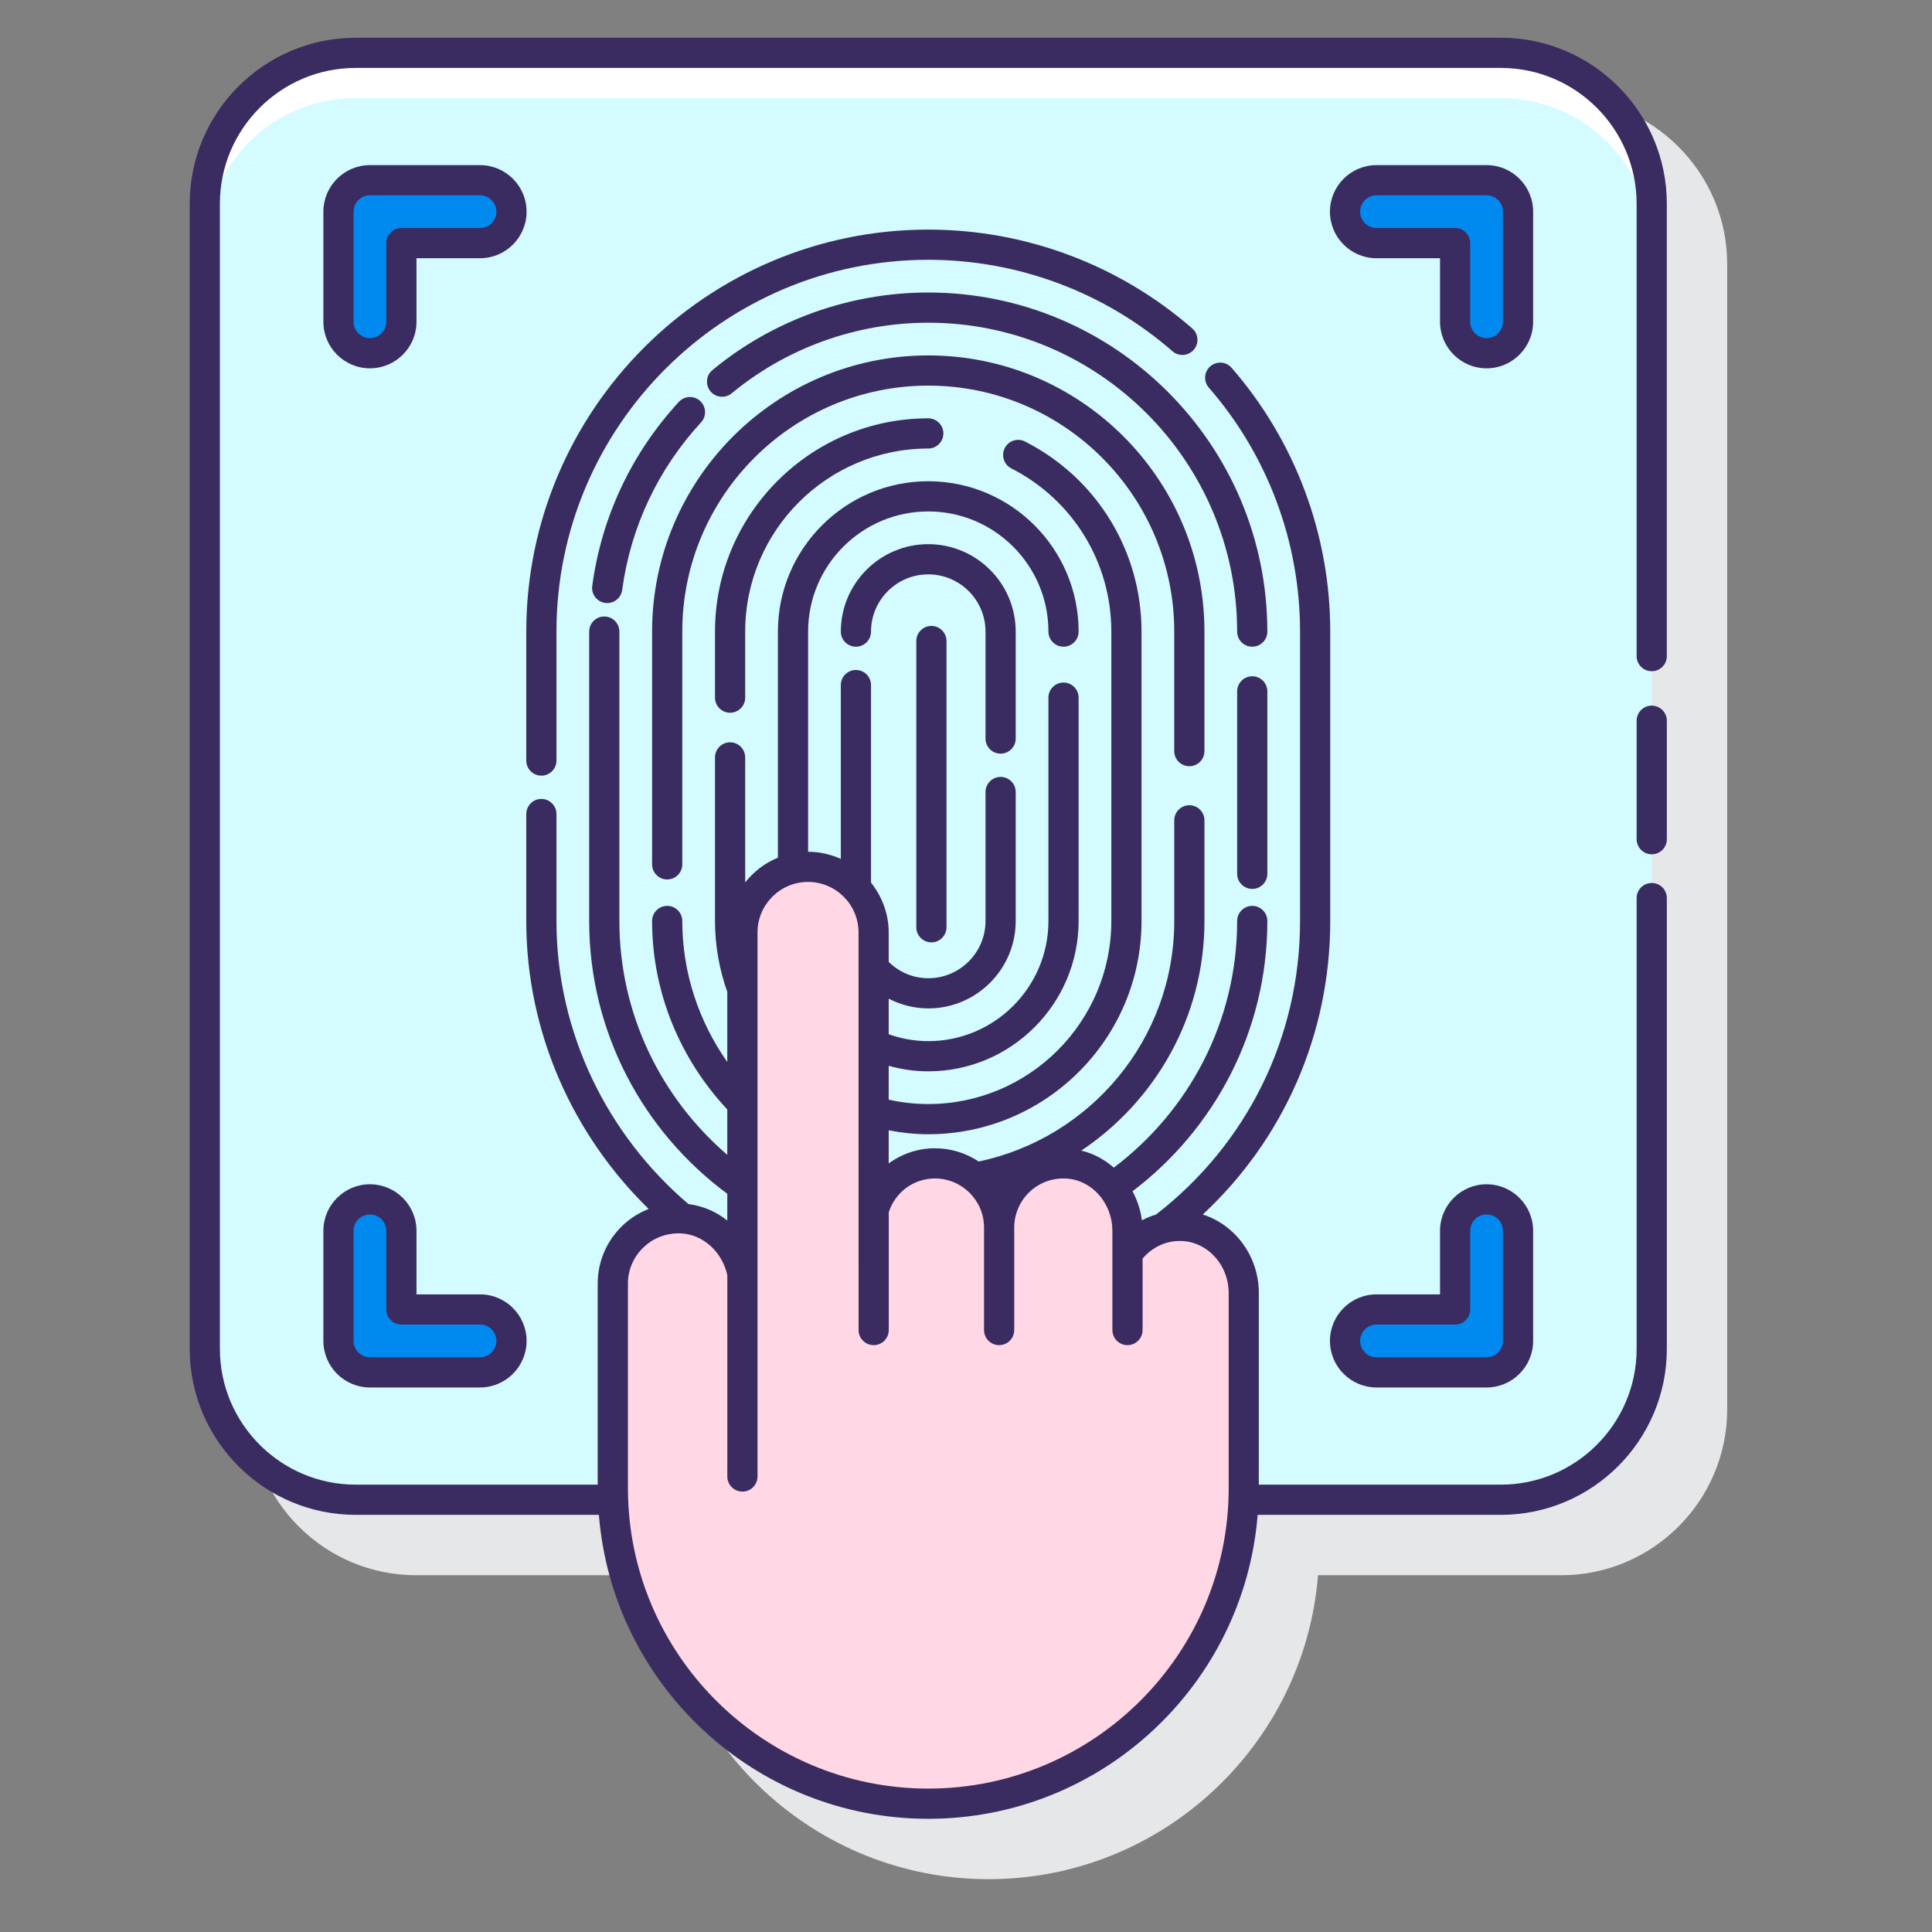 <?xml version="1.0" encoding="utf-8"?>
<!-- Generator: Adobe Illustrator 24.0.0, SVG Export Plug-In . SVG Version: 6.00 Build 0)  -->
<svg version="1.1" id="Layer_1" xmlns="http://www.w3.org/2000/svg" xmlns:xlink="http://www.w3.org/1999/xlink" x="0px" y="0px"
	 viewBox="0 0 128 128" enable-background="new 0 0 128 128" xml:space="preserve">
<rect x="0" y="0" width="128" height="128" fill="#808080" stroke="none"/>
<g>
	<path fill="#E6E7E8" d="M103.432,6.5H27.568c-6.065,0-11,4.935-11,11v75.863c0,6.065,4.935,11,11,11h16.109
		C44.579,115.617,54.018,124.5,65.5,124.5s20.921-8.883,21.823-20.137h16.109c6.065,0,11-4.935,11-11V17.5
		C114.432,11.435,109.497,6.5,103.432,6.5z"/>
	<g>
		<g>
			<path fill="#D4FBFF" d="M99.431,99.363H23.568c-5.523,0-10-4.477-10-10V13.5c0-5.523,4.477-10,10-10h75.863
				c5.523,0,10,4.477,10,10v75.863C109.431,94.886,104.954,99.363,99.431,99.363z"/>
			<path fill="#FFFFFF" d="M99.431,3.5H23.568c-5.523,0-10,4.477-10,10v3c0-5.523,4.477-10,10-10h75.863c5.523,0,10,4.477,10,10v-3
				C109.431,7.977,104.954,3.5,99.431,3.5z"/>
			<g>
				<g>
					<path fill="#0089EF" d="M98.491,23.402c-1.151,0-2.084-0.933-2.084-2.084v-5.21h-5.21c-1.151,0-2.084-0.933-2.084-2.084
						s0.933-2.084,2.084-2.084h7.294c1.151,0,2.084,0.933,2.084,2.084v7.294C100.575,22.469,99.642,23.402,98.491,23.402z"/>
					<path fill="#0089EF" d="M24.509,23.402c1.151,0,2.084-0.933,2.084-2.084v-5.21h5.21c1.151,0,2.084-0.933,2.084-2.084
						s-0.933-2.084-2.084-2.084h-7.294c-1.151,0-2.084,0.933-2.084,2.084v7.294C22.425,22.469,23.358,23.402,24.509,23.402z"/>
				</g>
				<g>
					<path fill="#0089EF" d="M98.491,79.461c-1.151,0-2.084,0.933-2.084,2.084v5.21h-5.21c-1.151,0-2.084,0.933-2.084,2.084
						c0,1.151,0.933,2.084,2.084,2.084h7.294c1.151,0,2.084-0.933,2.084-2.084v-7.294C100.575,80.394,99.642,79.461,98.491,79.461z"
						/>
					<path fill="#0089EF" d="M24.509,79.461c1.151,0,2.084,0.933,2.084,2.084v5.21h5.21c1.151,0,2.084,0.933,2.084,2.084
						c0,1.151-0.933,2.084-2.084,2.084h-7.294c-1.151,0-2.084-0.933-2.084-2.084v-7.294C22.425,80.394,23.358,79.461,24.509,79.461z
						"/>
				</g>
			</g>
		</g>
		<g>
			<path fill="#FFD7E5" d="M78.483,81.229c-1.549-0.12-2.927,0.599-3.761,1.741h-0.027v-1.421c0-2.242-1.637-4.262-3.871-4.456
				c-2.52-0.219-4.632,1.761-4.632,4.235c0-2.348-1.904-4.252-4.252-4.252h0c-1.934,0-3.547,1.299-4.063,3.065l0-18.365
				c0-2.4-1.946-4.346-4.346-4.346h0c-2.4,0-4.346,1.946-4.346,4.346v22.569c-0.402-1.939-1.983-3.521-4.006-3.627
				c-2.506-0.131-4.58,1.862-4.58,4.34v13.54c0,11.543,9.358,20.901,20.901,20.901h0c11.543,0,20.901-9.358,20.901-20.901V85.66
				C82.401,83.406,80.731,81.403,78.483,81.229z"/>
			<g>
				<path fill="#3A2C60" d="M99.432,2.5H23.568c-6.065,0-11,4.935-11,11v75.863c0,6.065,4.935,11,11,11h16.109
					C40.579,111.617,50.018,120.5,61.5,120.5s20.921-8.883,21.823-20.137h16.109c6.065,0,11-4.935,11-11V59.5c0-0.552-0.447-1-1-1
					s-1,0.448-1,1v29.863c0,4.962-4.037,9-9,9H83.4V85.66c0-2.425-1.563-4.51-3.714-5.196c5.354-4.98,8.446-11.935,8.446-19.447
					V41.845c0-6.428-2.321-12.635-6.536-17.477c-0.361-0.417-0.994-0.459-1.41-0.098c-0.417,0.363-0.461,0.994-0.098,1.411
					c3.897,4.478,6.044,10.218,6.044,16.164v19.172c0,7.72-3.531,14.802-9.544,19.45c-0.323,0.101-0.639,0.222-0.935,0.384
					c-0.086-0.691-0.307-1.338-0.619-1.928c5.418-4.105,8.931-10.599,8.931-17.906c0-0.552-0.447-1-1-1s-1,0.448-1,1
					c0,6.673-3.215,12.604-8.172,16.343c-0.616-0.539-1.345-0.935-2.152-1.131c4.911-3.285,8.157-8.873,8.157-15.212v-6.668
					c0-0.552-0.447-1-1-1s-1,0.448-1,1v6.668c0,7.841-5.571,14.39-12.959,15.936c-0.831-0.552-1.827-0.877-2.898-0.877
					c-1.123,0-2.189,0.369-3.063,1.005v-2.196c0.85,0.165,1.724,0.261,2.622,0.261c7.791,0,14.129-6.338,14.129-14.129V41.845
					c0-5.339-2.957-10.165-7.717-12.593c-0.494-0.252-1.095-0.056-1.345,0.436c-0.251,0.492-0.056,1.094,0.437,1.345
					c4.086,2.085,6.625,6.228,6.625,10.812v19.172c0,6.688-5.441,12.129-12.129,12.129c-0.901,0-1.777-0.103-2.622-0.291v-2.241
					c0.836,0.232,1.713,0.364,2.622,0.364c5.492,0,9.961-4.468,9.961-9.961V46.221c0-0.552-0.447-1-1-1s-1,0.448-1,1v14.796
					c0,4.39-3.571,7.961-7.961,7.961c-0.92,0-1.8-0.167-2.622-0.458v-2.357c0.789,0.405,1.675,0.647,2.622,0.647
					c3.194,0,5.793-2.599,5.793-5.793v-8.544c0-0.552-0.447-1-1-1s-1,0.448-1,1v8.544c0,2.091-1.701,3.793-3.793,3.793
					c-1.025,0-1.944-0.417-2.622-1.081v-1.953c0-1.25-0.449-2.386-1.171-3.298V45.388c0-0.552-0.447-1-1-1s-1,0.448-1,1v11.516
					c-0.664-0.298-1.395-0.471-2.168-0.472V41.845c0-4.39,3.571-7.961,7.961-7.961s7.961,3.571,7.961,7.961c0,0.552,0.447,1,1,1
					s1-0.448,1-1c0-5.493-4.469-9.961-9.961-9.961s-9.961,4.468-9.961,9.961v14.979c-0.861,0.348-1.597,0.922-2.168,1.636v-8.28
					c0-0.552-0.447-1-1-1s-1,0.448-1,1v10.836c0,1.648,0.291,3.227,0.814,4.697v4.646c-1.879-2.671-2.982-5.903-2.982-9.343
					c0-0.552-0.447-1-1-1s-1,0.448-1,1c0,4.771,1.887,9.183,4.982,12.489v3.006c-4.367-3.754-7.15-9.298-7.15-15.495V41.845
					c0-0.552-0.447-1-1-1s-1,0.448-1,1v19.172c0,7.405,3.607,13.978,9.15,18.073v1.775c-0.736-0.594-1.624-0.97-2.576-1.094
					c-5.358-4.563-8.742-11.34-8.742-18.754v-7.085c0-0.552-0.447-1-1-1s-1,0.448-1,1v7.085c0,7.382,3.097,14.192,8.11,19.079
					c-0.625,0.248-1.207,0.606-1.712,1.084c-1.074,1.02-1.666,2.397-1.666,3.878v13.304H23.568c-4.963,0-9-4.038-9-9V13.5
					c0-4.962,4.037-9,9-9h75.863c4.963,0,9,4.038,9,9v29.97c0,0.552,0.447,1,1,1s1-0.448,1-1V13.5
					C110.432,7.435,105.497,2.5,99.432,2.5z M41.6,85.059c0-0.927,0.37-1.79,1.043-2.428c0.628-0.596,1.439-0.919,2.302-0.919
					c0.061,0,0.121,0.002,0.182,0.005c1.461,0.076,2.707,1.208,3.06,2.76v13.345c0,0.552,0.447,1,1,1s1-0.448,1-1V61.776
					c0-1.845,1.501-3.346,3.346-3.346c1.846,0,3.347,1.501,3.347,3.346l0.003,26.343c0,0.552,0.447,1,1,1s1-0.448,1-1v-7.81
					c0.443-1.338,1.654-2.232,3.06-2.232c1.793,0,3.252,1.458,3.252,3.251v6.791c0,0.552,0.447,1,1,1s1-0.448,1-1v-6.791
					c0-0.909,0.385-1.783,1.055-2.398c0.681-0.624,1.576-0.919,2.49-0.841c1.659,0.144,2.959,1.664,2.959,3.459v6.57
					c0,0.552,0.447,1,1,1s1-0.448,1-1v-4.735c0.677-0.798,1.66-1.237,2.71-1.158c1.679,0.13,2.994,1.638,2.994,3.434v12.939
					c0,10.973-8.928,19.901-19.9,19.901s-19.9-8.928-19.9-19.901V85.059z"/>
				<path fill="#3A2C60" d="M109.432,46.75c-0.553,0-1,0.448-1,1v7.849c0,0.552,0.447,1,1,1s1-0.448,1-1V47.75
					C110.432,47.198,109.984,46.75,109.432,46.75z"/>
				<path fill="#3A2C60" d="M101.574,14.024c0-1.701-1.384-3.084-3.084-3.084h-7.294c-1.7,0-3.083,1.383-3.083,3.084
					s1.383,3.084,3.083,3.084h4.21v4.21c0,1.701,1.384,3.084,3.084,3.084s3.084-1.383,3.084-3.084V14.024z M99.574,21.318
					c0,0.598-0.486,1.084-1.084,1.084s-1.084-0.486-1.084-1.084v-5.21c0-0.552-0.447-1-1-1h-5.21c-0.598,0-1.083-0.486-1.083-1.084
					s0.485-1.084,1.083-1.084h7.294c0.598,0,1.084,0.486,1.084,1.084V21.318z"/>
				<path fill="#3A2C60" d="M31.803,10.94h-7.294c-1.7,0-3.084,1.383-3.084,3.084v7.294c0,1.701,1.384,3.084,3.084,3.084
					s3.084-1.383,3.084-3.084v-4.21h4.21c1.7,0,3.084-1.383,3.084-3.084S33.503,10.94,31.803,10.94z M31.803,15.108h-5.21
					c-0.553,0-1,0.448-1,1v5.21c0,0.598-0.486,1.084-1.084,1.084s-1.084-0.486-1.084-1.084v-7.294c0-0.598,0.486-1.084,1.084-1.084
					h7.294c0.598,0,1.084,0.486,1.084,1.084S32.4,15.108,31.803,15.108z"/>
				<path fill="#3A2C60" d="M98.49,78.461c-1.7,0-3.084,1.383-3.084,3.084v4.21h-4.21c-1.7,0-3.083,1.383-3.083,3.084
					s1.383,3.084,3.083,3.084h7.294c1.7,0,3.084-1.383,3.084-3.084v-7.294C101.574,79.844,100.19,78.461,98.49,78.461z
					 M99.574,88.839c0,0.598-0.486,1.084-1.084,1.084h-7.294c-0.598,0-1.083-0.486-1.083-1.084s0.485-1.084,1.083-1.084h5.21
					c0.553,0,1-0.448,1-1v-5.21c0-0.598,0.486-1.084,1.084-1.084s1.084,0.486,1.084,1.084V88.839z"/>
				<path fill="#3A2C60" d="M24.509,78.461c-1.7,0-3.084,1.383-3.084,3.084v7.294c0,1.701,1.384,3.084,3.084,3.084h7.294
					c1.7,0,3.084-1.383,3.084-3.084s-1.384-3.084-3.084-3.084h-4.21v-4.21C27.593,79.844,26.209,78.461,24.509,78.461z
					 M31.803,87.755c0.598,0,1.084,0.486,1.084,1.084s-0.486,1.084-1.084,1.084h-7.294c-0.598,0-1.084-0.486-1.084-1.084v-7.294
					c0-0.598,0.486-1.084,1.084-1.084s1.084,0.486,1.084,1.084v5.21c0,0.552,0.447,1,1,1H31.803z"/>
				<path fill="#3A2C60" d="M61.5,15.212c-14.686,0-26.633,11.948-26.633,26.633v8.544c0,0.552,0.447,1,1,1s1-0.448,1-1v-8.544
					c0-13.583,11.05-24.633,24.633-24.633c5.952,0,11.697,2.151,16.178,6.058c0.416,0.362,1.047,0.32,1.411-0.097
					c0.362-0.417,0.319-1.048-0.097-1.411C74.147,17.538,67.936,15.212,61.5,15.212z"/>
				<path fill="#3A2C60" d="M78.797,50.764c0.553,0,1-0.448,1-1v-7.919c0-10.089-8.208-18.297-18.297-18.297
					s-18.297,8.208-18.297,18.297v15.421c0,0.552,0.447,1,1,1s1-0.448,1-1V41.845c0-8.986,7.311-16.297,16.297-16.297
					s16.297,7.311,16.297,16.297v7.919C77.797,50.316,78.244,50.764,78.797,50.764z"/>
				<path fill="#3A2C60" d="M47.371,41.845v4.376c0,0.552,0.447,1,1,1s1-0.448,1-1v-4.376c0-6.688,5.441-12.129,12.129-12.129
					c0.553,0,1-0.448,1-1s-0.447-1-1-1C53.709,27.716,47.371,34.055,47.371,41.845z"/>
				<path fill="#3A2C60" d="M61.5,19.38c-5.21,0-10.288,1.824-14.297,5.136c-0.426,0.352-0.486,0.982-0.134,1.408
					c0.351,0.426,0.981,0.487,1.407,0.134c3.651-3.017,8.277-4.678,13.023-4.678c11.284,0,20.465,9.181,20.465,20.465
					c0,0.552,0.447,1,1,1s1-0.448,1-1C83.965,29.458,73.887,19.38,61.5,19.38z"/>
				<path fill="#3A2C60" d="M46.389,26.568c-0.406-0.374-1.038-0.348-1.413,0.058c-3.14,3.408-5.123,7.625-5.738,12.195
					c-0.073,0.547,0.311,1.051,0.858,1.125c0.045,0.006,0.09,0.009,0.134,0.009c0.493,0,0.923-0.365,0.99-0.867
					c0.56-4.162,2.367-8.002,5.227-11.106C46.82,27.575,46.795,26.942,46.389,26.568z"/>
				<path fill="#3A2C60" d="M82.965,44.805c-0.553,0-1,0.448-1,1v12.087c0,0.552,0.447,1,1,1s1-0.448,1-1V45.805
					C83.965,45.252,83.518,44.805,82.965,44.805z"/>
				<path fill="#3A2C60" d="M66.293,49.931c0.553,0,1-0.448,1-1v-7.085c0-3.194-2.599-5.793-5.793-5.793s-5.793,2.599-5.793,5.793
					c0,0.552,0.447,1,1,1s1-0.448,1-1c0-2.091,1.701-3.793,3.793-3.793s3.793,1.702,3.793,3.793v7.085
					C65.293,49.483,65.74,49.931,66.293,49.931z"/>
				<path fill="#3A2C60" d="M60.708,42.47v18.964c0,0.552,0.447,1,1,1s1-0.448,1-1V42.47c0-0.552-0.447-1-1-1
					S60.708,41.918,60.708,42.47z"/>
			</g>
		</g>
	</g>
</g>
</svg>

